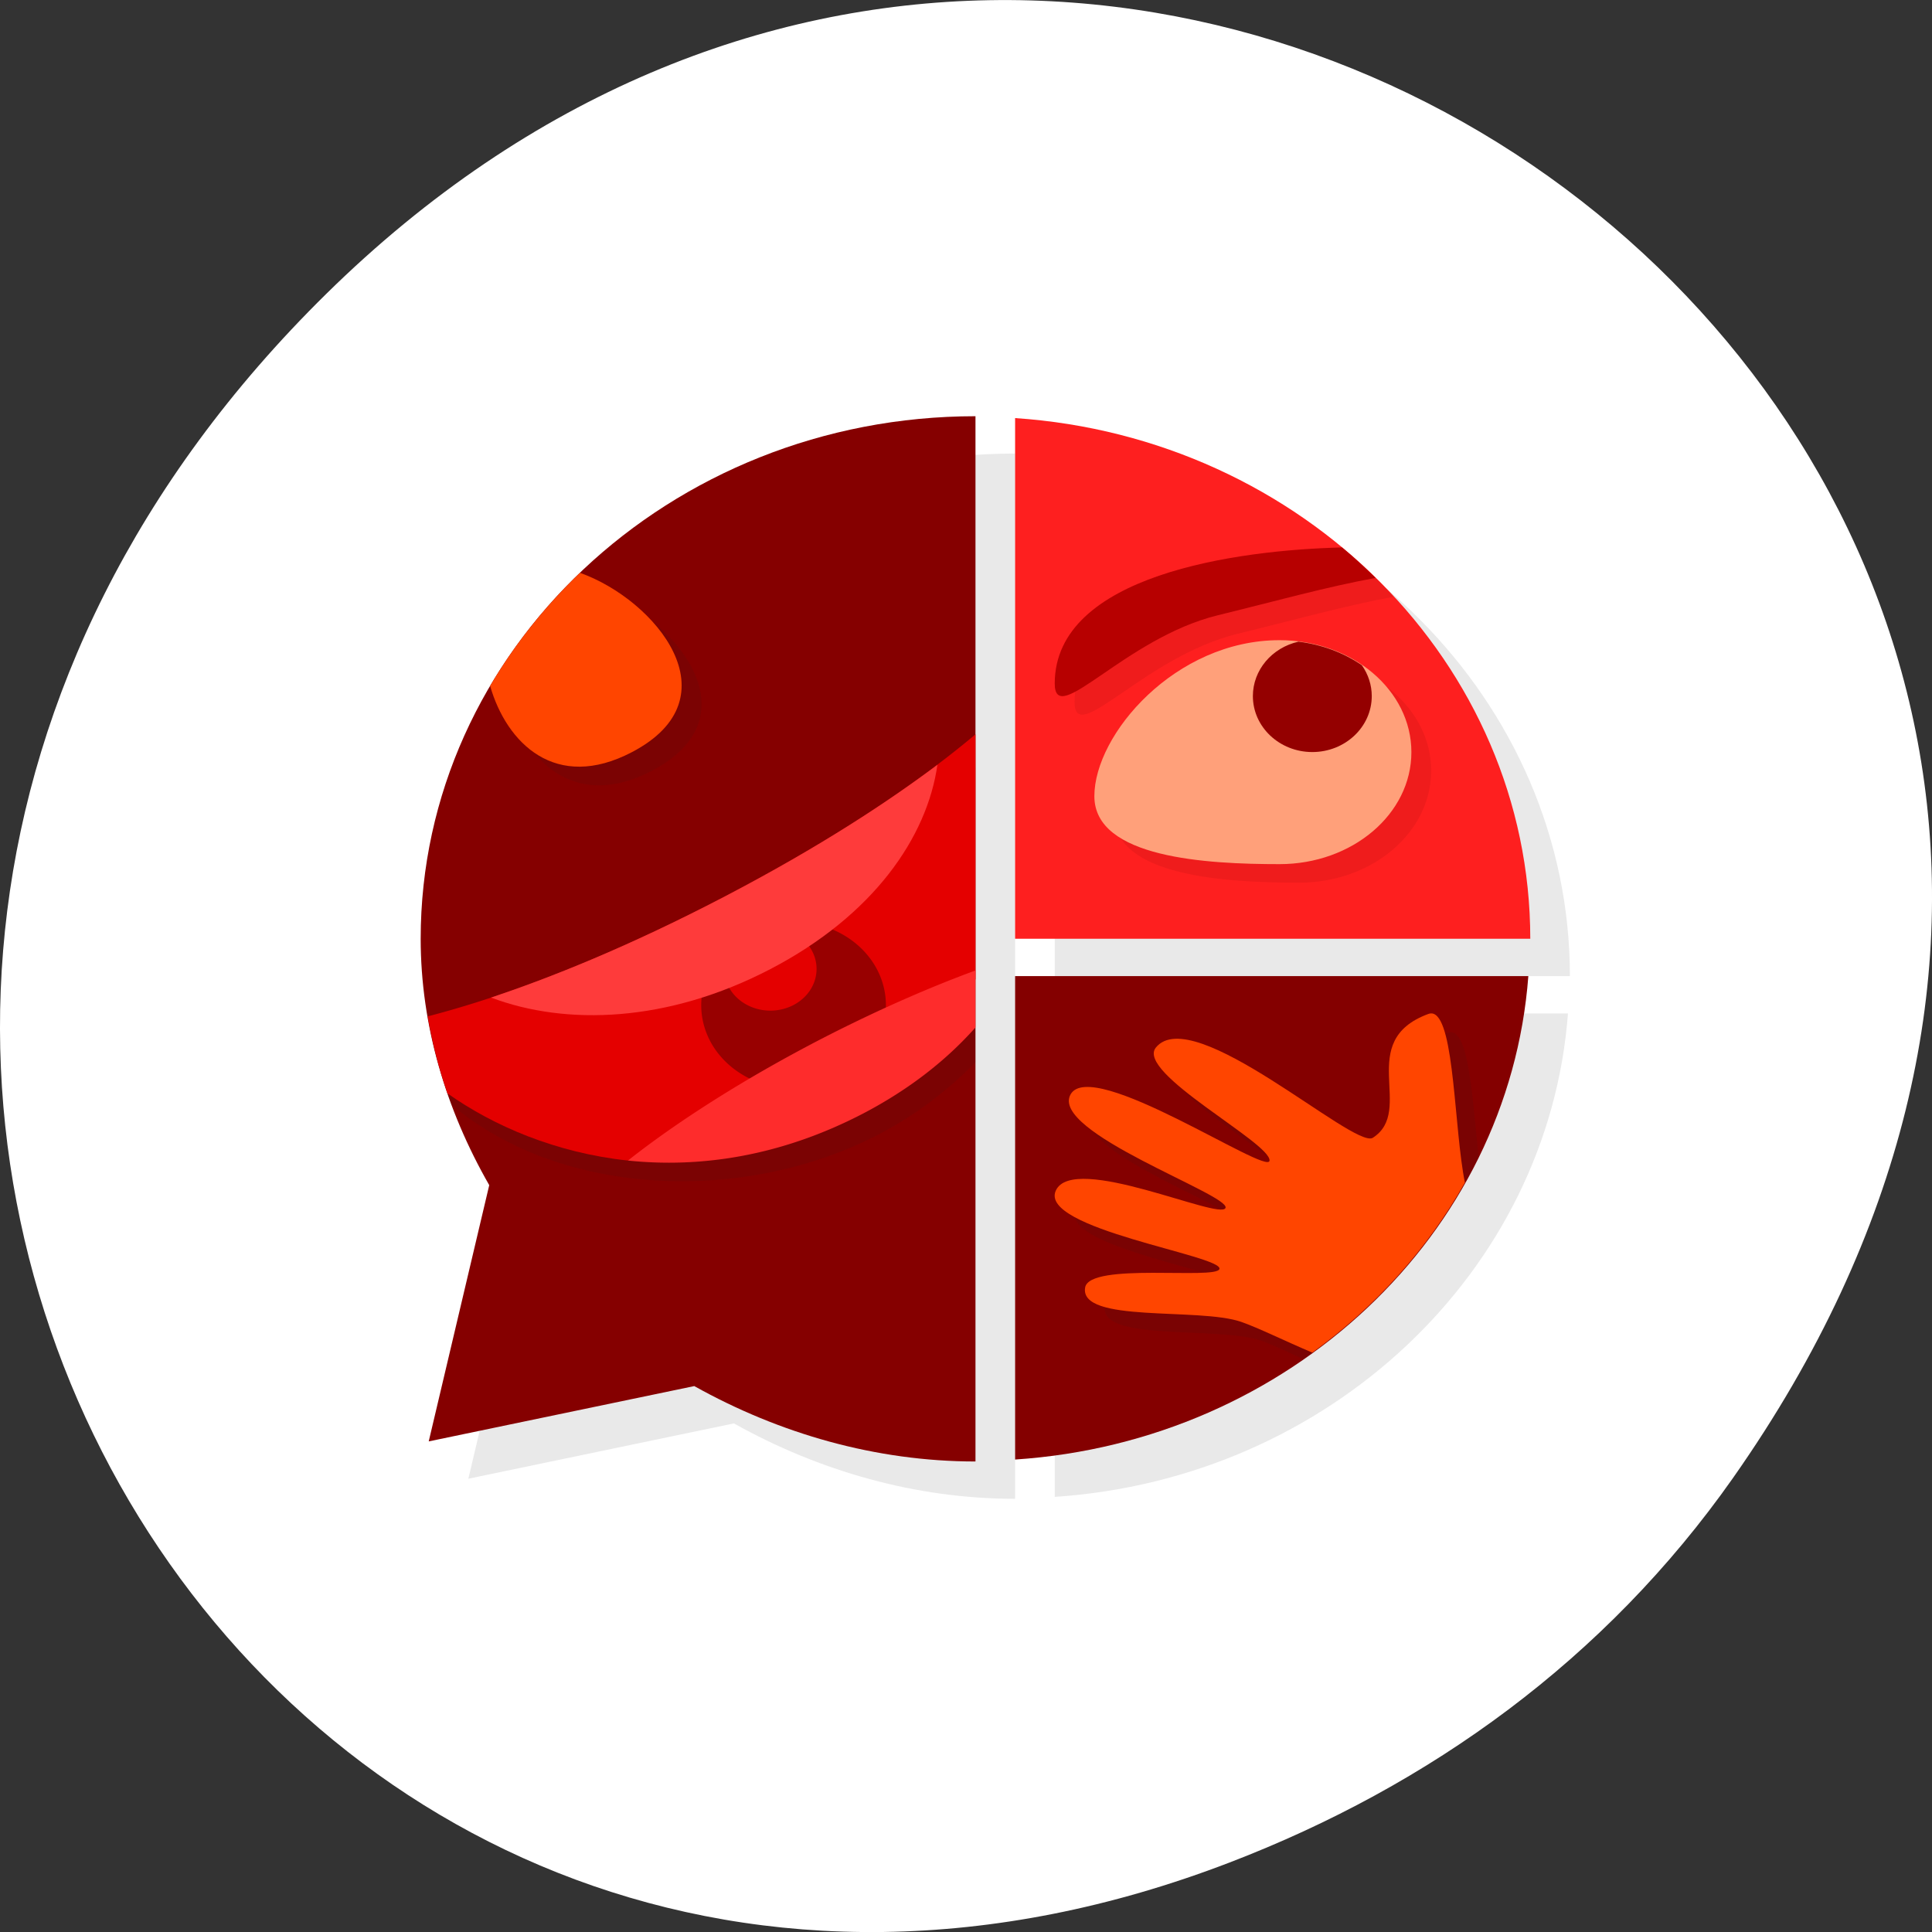 <svg xmlns="http://www.w3.org/2000/svg" viewBox="0 0 256 256"><rect x="0" y="0" width="256" height="256" fill="#333333" stroke="none"/><path transform="translate(0 -796.36)" d="m 229.63 992.2 c 92.05 -130.93 -77.948 -263.6 -186.39 -156.91 -102.17 100.51 -7.449 256.68 119.69 207.86 c 26.526 -10.185 49.802 -26.914 66.7 -50.948 z" style="fill:#fff;color:#000"/><g transform="matrix(5.251 0 0 4.946 3.232 5.691)"><path d="m 25,11 c -7.72,0 -14,6.28 -14,14 10e-4,2.313 0.634,4.569 1.73,6.6 l -1.527,6.865 6.701,-1.482 c 2.152,1.277 4.587,2.02 7.096,2.02 l 0,-13 0,-1 0,-14 z M 26,11.051 26,25 39,25 C 38.998,17.619 33.252,11.567 26,11.051 z M 26,26 26,38.951 C 32.923,38.464 38.46,32.921 38.951,26 L 26,26 z" style="fill:#242424;opacity:0.1"/><path d="m 25,25 0,12.951 C 31.923,37.464 37.46,31.921 37.951,25" style="fill:#840000"/><path d="m 25,10.05 0,13.949 13,0 C 37.998,16.618 32.252,10.566 25,10.05 z" style="fill:#fe1f1f"/><path d="m 24,10 c -7.72,0 -14,6.28 -14,14 10e-4,2.313 0.634,4.569 1.73,6.6 l -1.527,6.865 6.701,-1.482 c 2.152,1.277 4.587,2.02 7.096,2.02" style="fill:#850000"/><path d="m 13.736,14.51 c -0.612,0.662 -1.16,1.38 -1.637,2.15 0.04,1.888 1.371,4.147 3.729,2.842 3.01,-1.665 -0.057,-4.846 -2.092,-4.992 z M 24,19.408 c -1.182,1 -3.055,2.404 -5.885,3.984 -3.859,2.155 -6.573,3.01 -7.82,3.326 0.125,0.585 0.288,1.161 0.486,1.727 2.751,2.476 7.404,2.679 10.813,0.775 0.903,-0.504 1.711,-1.161 2.406,-1.912 l 0,-7.9 z" style="fill:#242424;opacity:0.1"/><path d="m 33.771 14.01 c -2.648 0.064 -7.271 0.731 -7.271 3.648 0 1.221 1.764 -1.22 4.117 -1.83 1.427 -0.37 2.717 -0.754 3.934 -0.992 -0.249 -0.286 -0.508 -0.561 -0.779 -0.826 z m -1.6 2.486 c -2.632 0 -4.672 2.523 -4.672 4.18 0 1.657 2.834 1.82 4.672 1.82 1.838 0 3.328 -1.343 3.328 -3 0 -1.657 -1.49 -3 -3.328 -3 z" style="fill:#650000;opacity:0.1"/><path d="m 35,19 c 0,1.657 -1.49,3 -3.328,3 C 29.834,22 27,21.837 27,20.18 27,18.523 29.04,16 31.672,16 33.51,16 35,17.343 35,19" style="fill:#ffa07a"/><path d="M 32.15,16.04 C 31.476,16.202 31,16.804 31,17.497 c 0,0.828 0.672,1.5 1.5,1.5 0.828,0 1.5,-0.672 1.5,-1.5 0,-0.294 -0.088,-0.581 -0.25,-0.826 -0.452,-0.329 -0.997,-0.552 -1.6,-0.631 z" style="fill:#940000"/><path d="M 33.25,13.516 C 30.598,13.583 26,14.253 26,17.162 c 0,1.221 1.764,-1.22 4.117,-1.83 1.444,-0.375 2.75,-0.763 3.979,-1 -0.272,-0.283 -0.551,-0.557 -0.846,-0.816 z" style="fill:#b70000"/><path d="m 24 18.523 c -1.113 0.991 -3.059 2.535 -6.34 4.352 -3.581 1.983 -6.11 2.826 -7.482 3.203 0.114 0.7 0.278 1.39 0.498 2.064 1.162 0.872 2.737 1.594 4.555 1.799 l 8.77 -4.855 v -6.563 z" style="fill:#e40000"/><path d="m 18.16 23.894 a 2.331 2.236 0 0 0 -0.771 3 2.331 2.236 0 0 0 3.185 0.819 2.331 2.236 0 0 0 0.853 -3.055 2.331 2.236 0 0 0 -3.081 -0.869 1.166 1.118 0 0 1 1.488 0.459 1.166 1.118 0 0 1 -0.427 1.527 1.166 1.118 0 0 1 -1.592 -0.409 1.166 1.118 0 0 1 0.344 -1.477 z" style="fill:#980000"/><path d="m 11.776 25.575 c 1.893 0.758 4.457 0.671 7.05 -0.764 2.592 -1.435 3.952 -3.522 4.214 -5.473 -1.203 0.956 -2.94 2.185 -5.38 3.536 -2.44 1.351 -4.418 2.179 -5.883 2.701 z" style="fill:#fe3b3b"/><path d="m 24 24.848 a 2.259 9.233 61.16 0 0 -4.01 1.9 2.259 9.233 61.16 0 0 -4.76 3.193 c 1.8 0.199 3.83 -0.099 5.93 -1.257 1.196 -0.664 2.125 -1.454 2.84 -2.309 v -1.527 z" style="fill:#fe2c2c"/><path d="m 14.02 14.195 c -0.885 0.9 -1.65 1.918 -2.268 3.03 0.417 1.538 1.655 2.84 3.574 1.777 2.637 -1.46 0.606 -4.083 -1.307 -4.807 z" style="fill:#ff4500"/><path d="m 36.06 26.512 c -0.042 -0.016 -0.088 -0.015 -0.137 0.004 -1.859 0.73 -0.319 2.587 -1.404 3.32 -0.486 0.289 -4.531 -3.638 -5.469 -2.422 -0.522 0.677 2.913 2.556 2.867 3.033 -0.039 0.408 -4.481 -2.789 -5.02 -1.777 -0.537 1.012 4.03 2.687 3.91 3.041 -0.117 0.354 -3.845 -1.49 -4.283 -0.463 -0.438 1.027 4.228 1.739 4.129 2.1 -0.081 0.295 -3.279 -0.187 -3.389 0.496 -0.155 0.961 2.87 0.528 3.936 0.92 0.27 0.099 0.676 0.304 1.072 0.496 1.893 -1.395 3.427 -3.248 4.424 -5.404 -0.141 -1.447 -0.231 -3.183 -0.639 -3.344 z" style="fill:#242424;opacity:0.1"/><path d="m 35.563 26.01 c -0.042 -0.016 -0.088 -0.015 -0.137 0.004 -1.859 0.73 -0.319 2.587 -1.404 3.32 -0.486 0.289 -4.531 -3.638 -5.469 -2.422 -0.522 0.677 2.913 2.556 2.867 3.033 -0.039 0.408 -4.481 -2.789 -5.02 -1.777 -0.537 1.012 4.03 2.687 3.91 3.041 -0.117 0.354 -3.845 -1.49 -4.283 -0.463 -0.438 1.027 4.228 1.739 4.129 2.1 -0.081 0.295 -3.279 -0.187 -3.389 0.496 -0.155 0.961 2.87 0.528 3.936 0.92 0.438 0.161 1.109 0.516 1.797 0.824 1.588 -1.221 2.904 -2.772 3.85 -4.555 -0.271 -1.414 -0.259 -4.313 -0.789 -4.521 z" style="fill:#ff4500"/></g></svg>